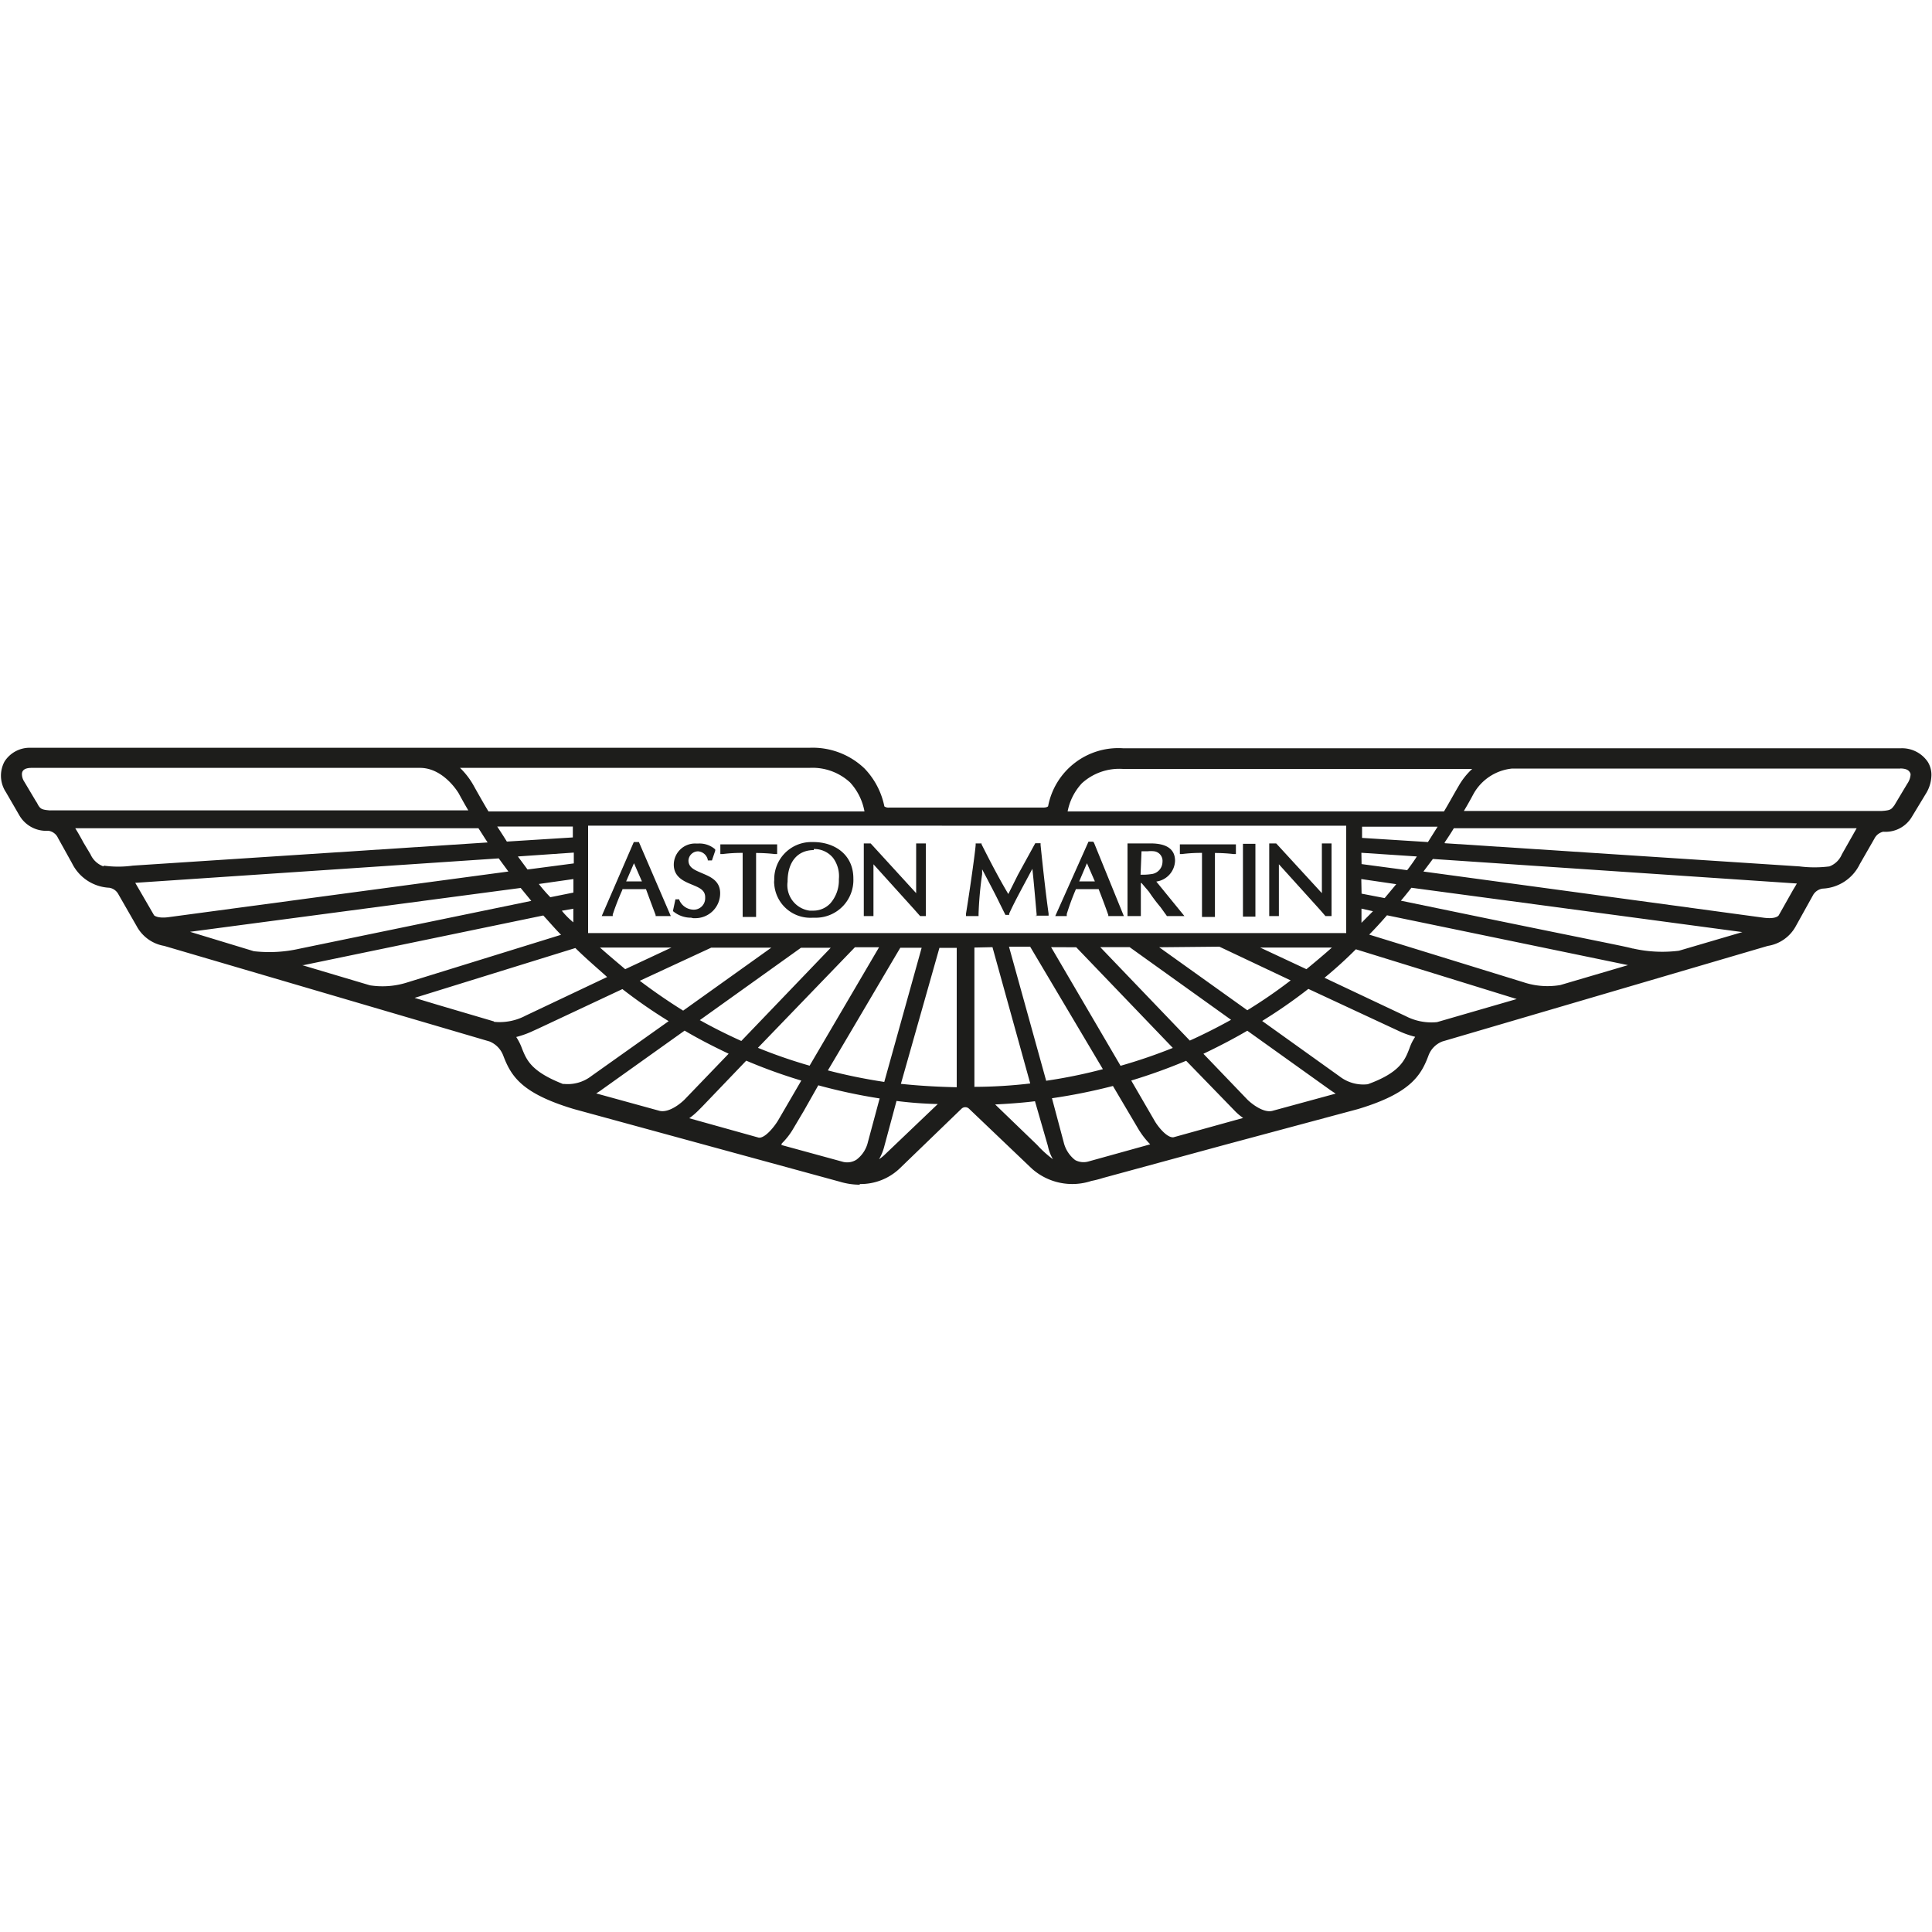 <svg xmlns="http://www.w3.org/2000/svg" viewBox="0 0 200 200"><defs><style>.a{fill:#1d1d1b;}</style></defs><path class="a" d="M89,122.64a7.19,7.19,0,0,1-2.06-.31l-27.53-7.52h0c-5.43-1.63-6.5-3.4-7.32-5.55a2.53,2.53,0,0,0-1.42-1.45L17,97.92a4,4,0,0,1-2.86-2.06L12.27,92.6a1.3,1.3,0,0,0-.95-.7,4.55,4.55,0,0,1-3.86-2.53L6,86.74A1.28,1.28,0,0,0,5,86a3.21,3.21,0,0,1-3-1.6L.61,82a3.09,3.09,0,0,1-.14-3.17,3.09,3.09,0,0,1,2.72-1.42H83.78a7.76,7.76,0,0,1,5.71,2.14,7.92,7.92,0,0,1,2.06,3.93.74.74,0,0,0,.5.12H108c.35,0,.47-.1.5-.14a7.4,7.4,0,0,1,7.76-6h80.53a3.22,3.22,0,0,1,2.78,1.42h0a2.54,2.54,0,0,1,.37,1.37,3.74,3.74,0,0,1-.5,1.79l-1.49,2.46a3.17,3.17,0,0,1-3,1.6,1.36,1.36,0,0,0-.92.73l-1.51,2.63a4.49,4.49,0,0,1-3.86,2.53,1.37,1.37,0,0,0-1,.72l-1.8,3.24A4,4,0,0,1,183,97.92l-33.68,9.89a2.48,2.48,0,0,0-1.44,1.45c-.77,2.06-1.85,3.91-7.3,5.55l-13.82,3.71-12.57,3.42a10.22,10.22,0,0,1-1.21.31h0a6.29,6.29,0,0,1-6.18-1.29l-6.48-6.18a.56.56,0,0,0-.79,0l0,0h0L93.09,121h0A5.85,5.85,0,0,1,89,122.57m13.86-8.39,4.5,4.34A11.14,11.14,0,0,0,109,120a4.4,4.4,0,0,1-.52-1.36L107.14,114c-1.39.17-2.83.27-4.27.34m-10.06-.38-1.26,4.68A5.21,5.21,0,0,1,91,120a4.09,4.09,0,0,0,.61-.49h0l5.47-5.22a40.68,40.68,0,0,1-4.27-.32m16.1-.24,1.2,4.5a3.3,3.3,0,0,0,1.19,1.86,1.84,1.84,0,0,0,1.36.15l6.41-1.78a8.5,8.5,0,0,1-1.2-1.54l-2.66-4.5a58.9,58.9,0,0,1-6.32,1.27m-28,4.84,6.4,1.75a1.79,1.79,0,0,0,1.37-.23,3.18,3.18,0,0,0,1.19-1.84h0l1.21-4.5a57.39,57.39,0,0,1-6.35-1.36L83.21,115l-1.08,1.82a7.23,7.23,0,0,1-1.2,1.55m36.16-6.54,2.39,4.12c.37.67,1.33,1.86,2,1.78l7.21-2a5.54,5.54,0,0,1-.9-.77l-5-5.15a57.45,57.45,0,0,1-5.73,2.06m-38.51,5.9c.64.07,1.6-1.12,2-1.79l2.4-4.12a54.54,54.54,0,0,1-5.7-2.06l-4.58,4.78-.41.41h0a7.41,7.41,0,0,1-.91.77ZM68.3,115c1,.21,2.22-.82,2.59-1.2l4.54-4.72c-1.54-.73-3.09-1.52-4.56-2.39l-8.54,6.09c-.2.15-.4.28-.61.41Zm56.27-5.92,4.53,4.72c.37.38,1.64,1.43,2.6,1.2l6.57-1.79c-.32-.2-.53-.35-.59-.39l-8.56-6.12c-1.47.86-3,1.65-4.55,2.39m-23.7-11v14.42a50.52,50.52,0,0,0,5.78-.35l-3.91-14.11ZM93.26,112.2c1.9.2,3.84.31,5.78.35V98.12H97.25Zm-34.95,0a4,4,0,0,0,2.91-.81l8-5.68a53,53,0,0,1-4.79-3.32l-8.78,4.12-.4.18h0a9.81,9.81,0,0,1-1.81.66,5.61,5.61,0,0,1,.6,1.2c.48,1.19.95,2.39,4.31,3.69m72.39-6.49,7.95,5.69a4,4,0,0,0,2.9.8c3.35-1.21,3.85-2.51,4.31-3.7a5.06,5.06,0,0,1,.6-1.21,9.21,9.21,0,0,1-1.78-.64l-9.28-4.32a52.85,52.85,0,0,1-4.78,3.32M104.45,98l3.85,13.88a53.09,53.09,0,0,0,5.87-1.2L106.64,98ZM85.67,110.8A56.59,56.59,0,0,0,91.54,112l3.87-13.89H93.2c-1.09,1.83-4.71,8-7.53,12.75m-7.21-2.39a52.8,52.8,0,0,0,5.35,1.85L91,98.06H88.5Zm30.35-10.42L116,110.33a54.74,54.74,0,0,0,5.41-1.85l-10-10.42Zm5.09,0,9.27,9.67c1.44-.65,2.88-1.38,4.27-2.15l-10.5-7.52Zm-41.44,7.56c1.41.79,2.84,1.5,4.28,2.15L86,98.11H82.92l-10.5,7.51m64.63-4.43,8.47,4a5.79,5.79,0,0,0,3.24.62l8.25-2.39-16.65-5.15a44.51,44.51,0,0,1-3.31,3m-85.89,4.51a5.74,5.74,0,0,0,3.25-.64l8.44-4c-1.11-1-2.22-1.94-3.29-3l-16.64,5.16,2.39.72,5.8,1.71M120,98.06l9.12,6.52a51,51,0,0,0,4.49-3.09L126.23,98Zm-53.77,3.47q2.18,1.65,4.49,3.09l9.13-6.52H73.63ZM38.3,102a8.43,8.43,0,0,0,3.83-.29l15.95-4.94c-.62-.62-1.19-1.3-1.84-2L31.43,99.91h-.15Zm119.41-.32h0a7.86,7.86,0,0,0,3.82.29l7-2.06-24.95-5.16c-.58.67-1.19,1.34-1.84,2Zm-27.26-3.59,4.79,2.24c.43-.35,1.71-1.41,2.64-2.24Zm-68.34,0c.92.82,2.19,1.88,2.61,2.24l4.79-2.24Zm106.9.09a13.78,13.78,0,0,0,4.79.24l6.57-1.93-34.26-4.59c-.35.44-.71.9-1.09,1.34l8.24,1.7c12.9,2.65,15.28,3.09,15.77,3.26Zm-142.73.29A14.12,14.12,0,0,0,31,98.21l24-4.95-1.1-1.34L19.67,96.46Zm34.6-13V96.59h78.48V85.48Zm80.06,8.59v1.47l1.19-1.2Zm-82.78.22a8.44,8.44,0,0,0,1.19,1.2V94.07Zm-42.24.42c0,.08.42.4,1.56.24l35.15-4.72-1-1.36L14,91.39l.1.17Zm131.43-4.48L182.56,95c1.2.16,1.51-.16,1.57-.24l1.49-2.64.27-.45h0l.12-.21-37.68-2.54-1,1.33m-6.38,2.26,2.39.46,1.2-1.44L140.92,91Zm-85.17-1a15.57,15.57,0,0,0,1.19,1.37l2.39-.48V91Zm85.17-2.06,4.72.63c.32-.41.74-1,1-1.42l-5.74-.38Zm-87.34-.79,1,1.35,4.79-.63V88.26Zm-42.87.95a10.91,10.91,0,0,0,3,0l36.74-2.4c-.33-.49-.64-1-.95-1.47H7.79c.26.41.56.94.86,1.5l.72,1.2a2.31,2.31,0,0,0,1.35,1.25m138.84-2.4,36.73,2.4a12.29,12.29,0,0,0,3.09,0,2.27,2.27,0,0,0,1.29-1.25l1.53-2.7H150.5c-.3.5-.63,1-.95,1.47M141,86.74l6.82.43,1-1.59H141ZM51.47,85.56c.29.44.73,1.12,1,1.56l6.83-.43V85.56Zm145.25-6H156.54a5.16,5.16,0,0,0-4,2.62c-.31.58-.65,1.19-1,1.77h43.26c1-.06,1-.22,1.29-.56,0,0,1.34-2.25,1.44-2.4a1.89,1.89,0,0,0,.25-.77.4.4,0,0,0-.08-.28c-.18-.3-.53-.38-1-.39M110.48,84h39c.53-.88,1-1.76,1.51-2.62a7.33,7.33,0,0,1,1.41-1.78H116.24A5.74,5.74,0,0,0,112,81.08,5.91,5.91,0,0,0,110.52,84M50.57,84H89.49A6,6,0,0,0,88,81a5.73,5.73,0,0,0-4.21-1.51H47.62A7.85,7.85,0,0,1,49,81.27s.9,1.62,1.5,2.62m-45.32,0h43.3c-.36-.6-.69-1.2-1-1.77,0,0-1.53-2.63-4-2.63H3.27c-1,0-1,.51-1,.68a1.46,1.46,0,0,0,.25.76l1.19,2a2.3,2.3,0,0,1,.23.4h0c.26.4.35.5,1.32.57"/><path class="a" d="M67.87,94.83v-.11c-.38-1-.72-1.92-1-2.68H64.43v.07a26.23,26.23,0,0,0-1,2.56v.16H62.29l3.32-7.66h.53l3.3,7.66H67.87m-1.42-3.59-.82-1.88-.81,1.88Z"/><path class="a" d="M71.54,95a2.87,2.87,0,0,1-1.86-.67h0v-.11l.24-1.12h.4v.07a1.64,1.64,0,0,0,1.52,1A1.18,1.18,0,0,0,73,93v-.12c0-.76-.64-1-1.38-1.31s-1.87-.74-1.87-2.06A2.2,2.2,0,0,1,72,87.32h.33a2.47,2.47,0,0,1,1.63.54l.08.08v.13l-.34,1h-.43V89a1.11,1.11,0,0,0-1-.87,1,1,0,0,0-1,.94h0c0,.76.66,1,1.42,1.33s1.86.73,1.86,2.06a2.57,2.57,0,0,1-2.55,2.59h-.24"/><path class="a" d="M76.88,94.91V88.29a15.81,15.81,0,0,0-2.06.12h-.25v-1h5.88v1H80.2a17.69,17.69,0,0,0-1.93-.11v6.62H76.88"/><path class="a" d="M84.15,95a3.75,3.75,0,0,1-4-3.46,1.55,1.55,0,0,1,0-.43,3.84,3.84,0,0,1,3.72-3.94h.35c2.06,0,4.12,1.2,4.12,3.77A3.9,3.9,0,0,1,84.59,95h-.48m.14-7c-1.67,0-2.72,1.2-2.72,3.27a2.66,2.66,0,0,0,2.28,3h.35a2.41,2.41,0,0,0,1.8-.76,3.6,3.6,0,0,0,.88-2.28V91a3.17,3.17,0,0,0-.6-2.19,2.51,2.51,0,0,0-2-.92"/><path class="a" d="M95.25,94.83h0l-.62-.7-4.21-4.66v5.36h-1V87.31h.71l4.71,5.15V87.31h1v7.52h-.61"/><path class="a" d="M107.31,94.83v-.2c-.11-1.19-.29-3.36-.44-4.69-1,1.89-1.82,3.35-2.4,4.64v.13h-.39l-.64-1.29c-.4-.84-1.34-2.61-1.77-3.43v.5a38,38,0,0,0-.37,4.12v.22H100v-.25c.28-1.68.91-6,1-7.1v-.17h.61v.09c.8,1.59,1.72,3.38,2.77,5.15l1-2,1.79-3.26h.55v.19c.31,3,.58,5.35.83,7.1v.21h-1.4"/><path class="a" d="M114.73,94.83v-.11c-.35-1-.7-1.91-1-2.68h-2.35a25.66,25.66,0,0,0-.95,2.58v.21h-1.19l3.44-7.7h.48l.09.11,3.09,7.59h-1.57m-1.43-3.59-.82-1.88-.8,1.88Z"/><path class="a" d="M120.88,94.83h-.08l-.67-.93a17.11,17.11,0,0,1-1.2-1.6h0l-.76-.89h-.07v3.42h-1.38V87.31h2.39c1.68,0,2.53.61,2.53,1.8a2.25,2.25,0,0,1-1.94,2.15l2.91,3.57h-1.73m-2.81-4.28h.28a5.49,5.49,0,0,0,.8-.06,1.29,1.29,0,0,0,1.19-1.27,1,1,0,0,0-.9-1.1h0a3,3,0,0,0-.6,0h-.67Z"/><path class="a" d="M124.43,94.91V88.29a15.92,15.92,0,0,0-2.06.12h-.23v-1h5.8v1h-.25a17.65,17.65,0,0,0-1.92-.11v6.62h-1.34"/><rect class="a" x="128.67" y="87.35" width="1.29" height="7.54"/><path class="a" d="M137.21,94.83l-.61-.7-4.21-4.66v5.36h-1V87.31h.72l4.73,5.15V87.31h1v7.52h-.63"/></svg>
